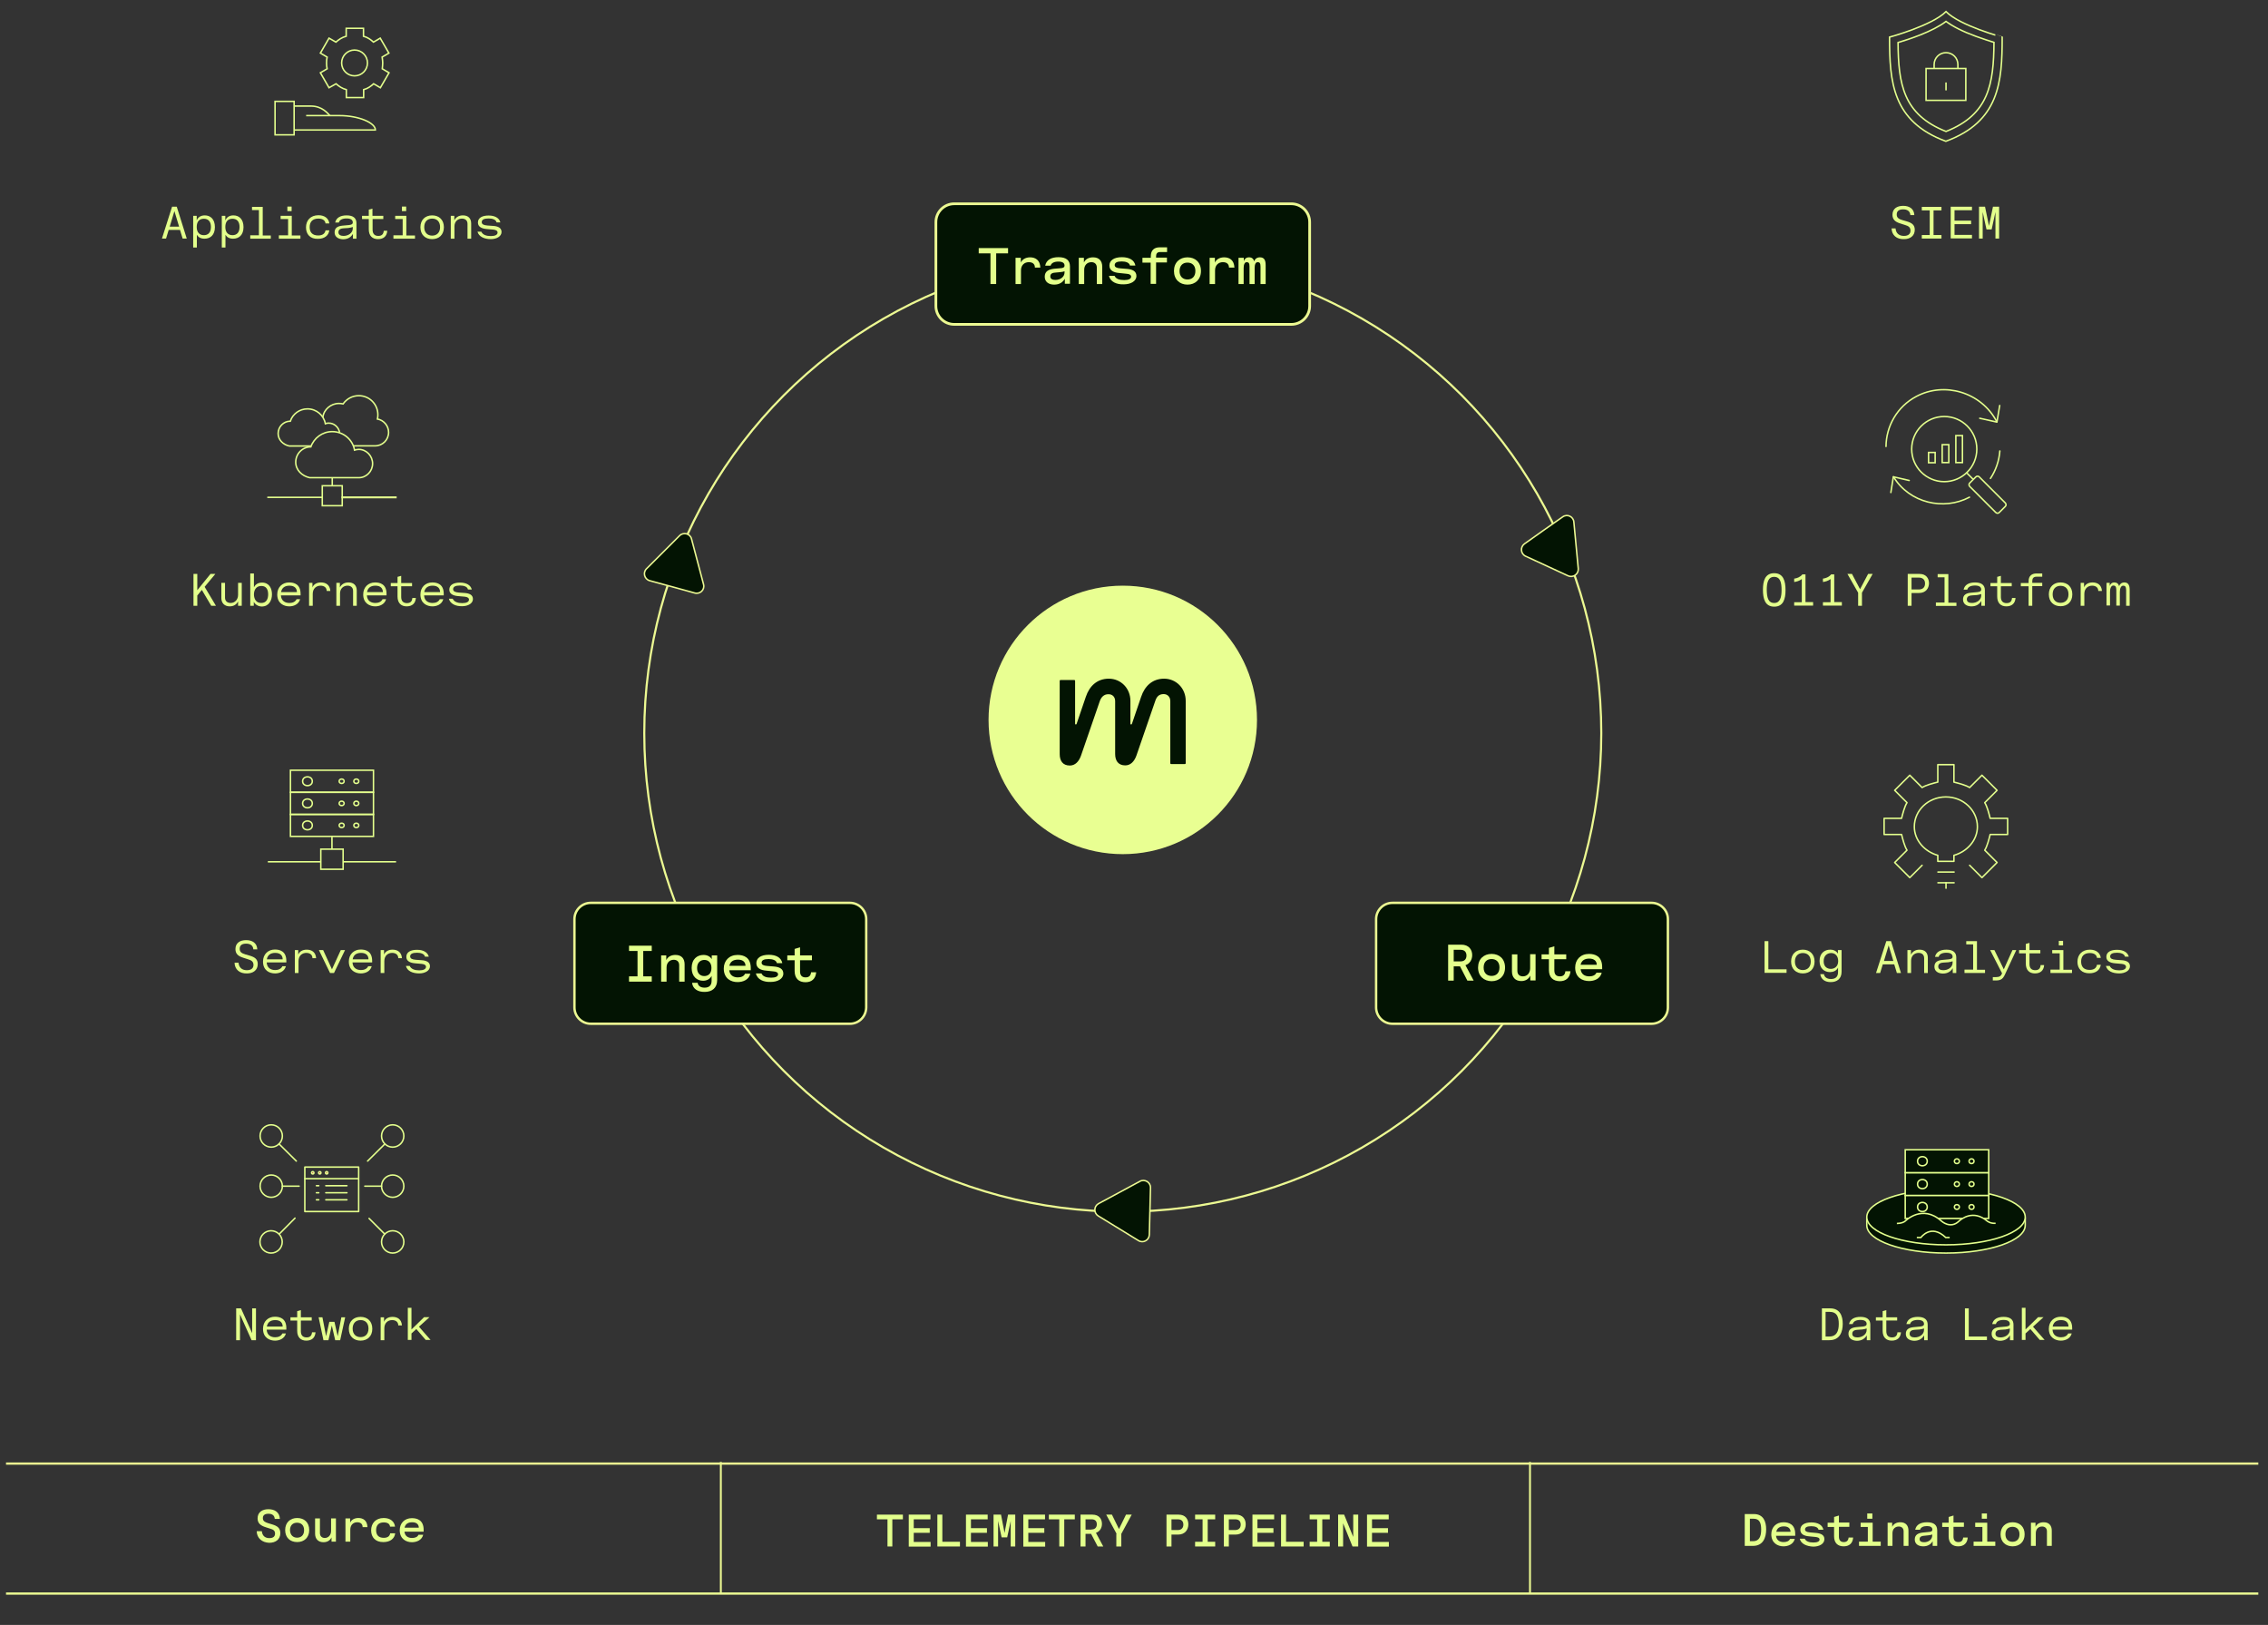 <?xml version="1.0" encoding="utf-8"?>
<!-- Generator: Adobe Illustrator 27.7.0, SVG Export Plug-In . SVG Version: 6.00 Build 0)  -->
<svg version="1.1" id="Layer_1" xmlns="http://www.w3.org/2000/svg" xmlns:xlink="http://www.w3.org/1999/xlink" x="0px" y="0px"
	 viewBox="0 0 1546.1 1107.6" style="enable-background:new 0 0 1546.1 1107.6;" xml:space="preserve">
<rect x="0" y="0" width="1546.1" height="1107.6" fill="#333333" stroke="none"/>
<style type="text/css">
	.st0{fill:none;stroke:#ECF992;stroke-width:1.432;stroke-miterlimit:10;}
	.st1{fill:#031403;stroke:#ECF992;stroke-width:1.633;stroke-miterlimit:10;}
	.st2{fill:#031403;stroke:#ECF992;stroke-width:1.849;stroke-miterlimit:10;}
	.st3{enable-background:new    ;}
	.st4{fill:#E3FF8C;}
	.st5{fill:#E9FF92;}
	.st6{fill:#031403;}
	.st7{fill:none;stroke:#E4FF8D;stroke-miterlimit:10;}
	.st8{fill:#031403;stroke:#E4FF8D;stroke-miterlimit:10;}
	.st9{fill:none;stroke:#E4FF8D;stroke-linecap:round;stroke-linejoin:round;stroke-miterlimit:10;}
	.st10{fill:#031403;stroke:#ECF992;stroke-miterlimit:10;}
	.st11{fill:none;stroke:#ECF992;stroke-width:1.532;stroke-miterlimit:10;}
	.st12{fill:none;stroke:#ECF992;stroke-width:1.299;stroke-miterlimit:10;}
	.st13{fill:#D40059;stroke:#E4FF8D;stroke-miterlimit:10;}
	.st14{fill:none;stroke:#E4FF8D;stroke-width:1.322;stroke-miterlimit:10;}
</style>
<circle class="st0" cx="765.4" cy="499.7" r="326.2"/>
<path class="st1" d="M579.4,697.8H402.7c-6.1,0-11.1-5-11.1-11.1v-60.2c0-6.1,5-11.1,11.1-11.1h176.7c6.1,0,11.1,5,11.1,11.1v60.2
	C590.4,692.9,585.5,697.8,579.4,697.8z"/>
<path class="st1" d="M1125.9,697.8H949.2c-6.1,0-11.1-5-11.1-11.1v-60.2c0-6.1,5-11.1,11.1-11.1h176.7c6.1,0,11.1,5,11.1,11.1v60.2
	C1137,692.9,1132,697.8,1125.9,697.8z"/>
<path class="st2" d="M880.3,221.1H650.5c-6.9,0-12.5-5.6-12.5-12.5v-57.2c0-6.9,5.6-12.5,12.5-12.5h229.8c6.9,0,12.5,5.6,12.5,12.5
	v57.2C892.8,215.5,887.2,221.1,880.3,221.1z"/>
<g>
	<g class="st3">
		<path class="st4" d="M675.3,172.7h-8.1v-3.6h20v3.6h-8.1v20.9h-3.9V172.7z"/>
		<path class="st4" d="M692.3,175.7h3.6v3.3c0.8-2,3.1-3.6,6.3-3.6c3.7,0,6.8,1.9,7,7h-3.7c0-2.5-1.6-3.7-4.2-3.7
			c-2.7,0-5.3,1.8-5.3,5.6v9.3h-3.7V175.7z"/>
		<path class="st4" d="M712.2,188.6c0-3.9,3-5,6.3-5.4l4.6-0.4c1.5-0.1,2.6-0.5,2.6-1.8c0-1.8-1.5-2.7-4.2-2.7c-2.9,0-4.8,1-5.3,2.8
			h-3.7c0.8-4,4.2-5.8,9.1-5.8c5.3,0,7.8,2.2,7.8,6.3v11.8h-3.5V190c-1.3,2.3-3.6,4-7.3,4C715,194,712.2,192.2,712.2,188.6z
			 M719.5,190.8c3.4,0,6.2-2.1,6.2-5.1v-0.8c-0.8,0.3-1.7,0.5-3,0.6l-3.2,0.3c-1.5,0.1-3.5,0.4-3.5,2.6
			C716,190.2,717.5,190.8,719.5,190.8z"/>
		<path class="st4" d="M735.3,175.7h3.6v3.2c1.1-2.3,3.3-3.5,6.3-3.5c4.1,0,6.2,2.5,6.2,6.4v11.8h-3.7v-11.2c0-2.5-1.6-3.7-3.7-3.7
			c-2.7,0-4.9,1.9-4.9,5.2v9.7h-3.7V175.7z"/>
		<path class="st4" d="M756,188h3.8c0.9,2.1,3.3,2.9,6.6,2.9c2.9,0,4.7-0.8,4.7-2.3c0-1.2-1.2-1.9-3.2-2l-4.8-0.5
			c-3.9-0.3-6.8-1.7-6.8-5.1c0-3.6,3.2-5.7,8.5-5.7c5.1,0,8.5,2,9.2,5.7h-3.7c-0.4-2-2.9-2.8-5.6-2.8c-3.2,0-4.8,0.8-4.8,2.5
			c0,1.4,1.3,2,3.7,2.2l4.9,0.4c3.4,0.3,6.2,1.5,6.2,4.8c0,3.6-3.9,5.7-8.6,5.7C761.4,194,756.9,192.2,756,188z"/>
		<path class="st4" d="M784.5,179h-5.7v-3.3h5.7v-1.1c0-4.3,2.7-6,5.8-6h5.3v3.2h-4.8c-2,0-2.7,1.2-2.7,2.9v0.9h7.4v3.3h-7.4v14.6
			h-3.7V179z"/>
		<path class="st4" d="M800.3,184.7c0-5.8,3.9-9.3,9.2-9.3s9.2,3.4,9.2,9.3c0,5.8-3.9,9.3-9.2,9.3S800.3,190.5,800.3,184.7z
			 M809.5,190.5c3.1,0,5.4-1.9,5.4-5.8c0-3.8-2.3-5.7-5.4-5.7s-5.4,1.9-5.4,5.8C804.1,188.5,806.4,190.5,809.5,190.5z"/>
		<path class="st4" d="M824.6,175.7h3.6v3.3c0.8-2,3.1-3.6,6.3-3.6c3.7,0,6.8,1.9,7,7h-3.7c0-2.5-1.6-3.7-4.2-3.7
			c-2.7,0-5.3,1.8-5.3,5.6v9.3h-3.7V175.7z"/>
		<path class="st4" d="M844.5,175.7h3.4v2.3c0.5-1.4,1.5-2.6,3.6-2.6c1.9,0,3,1,3.5,2.7c0.5-1.5,1.7-2.7,3.9-2.7
			c2.5,0,3.9,1.4,3.9,5.2v13h-3.5v-11.9c0-2.3-0.6-3-1.9-3c-1.5,0-2.1,1.6-2.1,4v10.9h-3.5v-11.9c0-2.3-0.6-3-1.9-3
			c-1.4,0-2.1,1.6-2.1,4v10.9h-3.5V175.7z"/>
	</g>
</g>
<g>
	<g class="st3">
		<path class="st4" d="M428.8,665.5h5.8v-17.3h-5.8v-3.6h15.5v3.6h-5.8v17.3h5.8v3.6h-15.5V665.5z"/>
		<path class="st4" d="M450.6,651.2h3.6v3.2c1.1-2.3,3.3-3.5,6.3-3.5c4.1,0,6.2,2.5,6.2,6.4v11.8H463v-11.2c0-2.5-1.6-3.7-3.7-3.7
			c-2.7,0-4.9,1.9-4.9,5.2v9.7h-3.7V651.2z"/>
		<path class="st4" d="M471.8,669.9h3.8c0.2,1.9,1.8,3.3,4.7,3.3c3.1,0,4.8-1.5,4.8-4.7v-3.3c-1.1,2.2-3.4,3.3-5.8,3.3
			c-4.2,0-7.8-2.9-7.8-8.7c0-6.1,3.8-8.9,8.1-8.9c2.9,0,4.8,1.4,5.6,2.9v-2.6h3.7v16.8c0,5.5-3.6,8.1-8.5,8.1
			C475.6,676.2,472.2,673.9,471.8,669.9z M480.1,665.3c2.5,0,4.9-1.5,4.9-5.5c0-3.7-2.2-5.5-4.8-5.5c-2.6,0-5,1.7-5,5.5
			C475.2,663.5,477.4,665.3,480.1,665.3z"/>
		<path class="st4" d="M493.4,660.2c0-5.4,3.7-9.3,9.4-9.3c4.2,0,9,1.6,9,9v1.4h-14.7c0.4,3.5,2.9,4.9,5.9,4.9
			c2.2,0,4.1-0.7,4.9-2.5h3.6c-1,4.2-5.1,5.7-8.6,5.7C498.4,669.5,493.4,667,493.4,660.2z M508.2,658.3c0-2.4-1.6-4.2-5.1-4.2
			c-3.4,0-5.3,1.5-5.9,4.2H508.2z"/>
		<path class="st4" d="M515.3,663.5h3.8c0.9,2.1,3.3,2.9,6.6,2.9c2.9,0,4.7-0.8,4.7-2.3c0-1.2-1.2-1.9-3.2-2l-4.8-0.5
			c-3.9-0.3-6.8-1.7-6.8-5.1c0-3.6,3.2-5.7,8.5-5.7c5.1,0,8.5,2,9.2,5.7h-3.7c-0.4-2-2.9-2.8-5.6-2.8c-3.2,0-4.8,0.8-4.8,2.5
			c0,1.4,1.3,2,3.7,2.2l4.9,0.4c3.4,0.3,6.2,1.5,6.2,4.8c0,3.6-3.9,5.7-8.6,5.7C520.7,669.5,516.2,667.7,515.3,663.5z"/>
		<path class="st4" d="M541.7,661.8v-7.3h-5v-3.3h5v-4.4l3.7-1.1v5.5h8.1v3.3h-8.1v7.6c0,2.8,1.3,4.1,3.8,4.1c2.3,0,3.5-1.2,3.7-3.5
			h3.5c-0.4,4.6-3.2,6.8-7.3,6.8C544.6,669.5,541.7,667,541.7,661.8z"/>
	</g>
</g>
<g>
	<g class="st3">
		<path class="st4" d="M987.1,643.9h9.1c5.1,0,7.4,3.4,7.4,7.1c0,3-1.5,5.8-4.6,6.9l5.6,10.5h-4.3l-5-9.7H991v9.7h-3.8V643.9z
			 M995.6,655.3c2.7,0,4.1-1.5,4.1-4c0-2.3-1.3-3.9-4-3.9H991v7.9H995.6z"/>
		<path class="st4" d="M1007.6,659.5c0-5.8,3.9-9.3,9.2-9.3c5.3,0,9.2,3.4,9.2,9.3c0,5.8-3.9,9.3-9.2,9.3
			C1011.5,668.7,1007.6,665.3,1007.6,659.5z M1016.8,665.2c3.1,0,5.4-1.9,5.4-5.8c0-3.8-2.3-5.7-5.4-5.7c-3.1,0-5.4,1.9-5.4,5.8
			C1011.4,663.3,1013.7,665.2,1016.8,665.2z"/>
		<path class="st4" d="M1030.7,662.2v-11.7h3.7v11.3c0,2.5,1.6,3.7,3.8,3.7c2.9,0,4.9-2.3,4.9-5.5v-9.6h3.7v17.9h-3.6v-3.3
			c-1.2,2.5-3.4,3.7-6.2,3.7C1033.1,668.7,1030.7,666.2,1030.7,662.2z"/>
		<path class="st4" d="M1055.9,661.1v-7.3h-5v-3.3h5v-4.4l3.7-1.1v5.5h8.1v3.3h-8.1v7.6c0,2.8,1.3,4.1,3.8,4.1
			c2.3,0,3.5-1.2,3.7-3.5h3.5c-0.4,4.6-3.2,6.8-7.3,6.8C1058.8,668.7,1055.9,666.3,1055.9,661.1z"/>
		<path class="st4" d="M1073.8,659.5c0-5.4,3.7-9.3,9.4-9.3c4.2,0,9,1.6,9,9v1.4h-14.7c0.4,3.5,2.9,4.9,5.9,4.9
			c2.2,0,4.1-0.7,4.9-2.5h3.6c-1,4.2-5.1,5.7-8.6,5.7C1078.7,668.7,1073.8,666.3,1073.8,659.5z M1088.5,657.6c0-2.4-1.6-4.2-5.1-4.2
			c-3.4,0-5.3,1.5-5.9,4.2H1088.5z"/>
	</g>
</g>
<g>
	<circle class="st5" cx="765.4" cy="490.7" r="91.5"/>
	<path class="st6" d="M760.2,477.9v36c0,4.6,2.1,7.8,6.9,7.8c3.7,0,6.2-2.8,7.6-6.7l12.8-37.1c1-3.1,2.6-4.8,5.8-4.8
		c2.4,0,4.5,1.7,4.5,4.8v42.2c0,0.5,0.2,0.7,0.7,0.7h9.1c0.5,0,0.7-0.2,0.7-0.7v-42.4c0-8.5-6.5-15.1-14.7-15.1
		c-7.9,0-13.2,4.9-15.7,12.4l-6.1,17.9c-0.2,0.7-0.3,0.9-0.7,0.9s-0.5-0.2-0.5-0.5v-15.6c0-8.5-6.5-15.1-14.7-15.1
		c-7.9,0-13.2,4.9-15.7,12.4l-6.1,17.9c-0.2,0.7-0.3,0.9-0.7,0.9s-0.5-0.2-0.5-0.5v-29.1c0-0.5-0.2-0.7-0.7-0.7h-9.1
		c-0.5,0-0.7,0.2-0.7,0.7V514c0,4.6,2.1,7.8,6.9,7.8c3.7,0,6.2-2.8,7.6-6.7l12.8-37.1c1-2.9,2.9-4.8,5.8-4.8
		C758.1,473.1,760.2,474.8,760.2,477.9z"/>
</g>
<g class="st3">
	<path class="st4" d="M1289.5,155.7h2.7c0.3,3.6,2.7,5.1,5.7,5.1c2.9,0,4.5-1.3,4.5-3.6c0-2.3-1.5-3.2-3.6-3.8l-3.4-1.1
		c-3.6-1.1-5.3-2.8-5.3-5.9c0-4.1,3-6.1,7.3-6.1c4.1,0,7.4,1.9,7.6,6.3h-2.7c-0.2-2.9-2.4-3.9-4.9-3.9c-2.8,0-4.4,1.1-4.4,3.5
		c0,2.3,1.5,3.1,3.8,3.8l3.1,0.9c3.3,1,5.4,2.3,5.4,5.7c0,4.3-3.3,6.4-7.3,6.4C1293,163.2,1289.6,160.3,1289.5,155.7z"/>
	<path class="st4" d="M1310.1,160.2h5.4v-16.8h-5.4v-2.4h13.4v2.4h-5.4v16.8h5.4v2.4h-13.4V160.2z"/>
	<path class="st4" d="M1329.8,140.9h14.5v2.4h-11.9v7.1h11.3v2.4h-11.3v7.3h11.9v2.4h-14.5V140.9z"/>
	<path class="st4" d="M1349,140.9h4.2l2.7,13.1l2.7-13.1h4.2v21.7h-2.5v-18.1l-2.6,11.9h-3.5l-2.6-11.9v18.1h-2.5V140.9z"/>
</g>
<g class="st3">
	<path class="st4" d="M1201.8,402c0-6,1.4-11.3,7.7-11.3c6.2,0,7.7,5.3,7.7,11.5c0,6-1.4,11.3-7.7,11.3
		C1203.2,413.5,1201.8,408.1,1201.8,402z M1209.5,411c4.1,0,5-4.1,5-8.8c0-5.2-0.9-9-5.1-9c-4.1,0-5,4.1-5,8.8
		C1204.5,407.2,1205.3,411,1209.5,411z"/>
	<path class="st4" d="M1223.1,410.5h5.2v-15.8c-1.5,1.2-3.6,1.8-5.2,2v-2.3c1.9-0.2,4.2-1.1,5.6-2.9h2.1v18.9h5.2v2.4h-12.9V410.5z"
		/>
	<path class="st4" d="M1242.7,410.5h5.2v-15.8c-1.5,1.2-3.6,1.8-5.2,2v-2.3c1.9-0.2,4.2-1.1,5.6-2.9h2.1v18.9h5.2v2.4h-12.9V410.5z"
		/>
	<path class="st4" d="M1266.7,404l-7.3-12.8h3.1l5.5,10.4l5.5-10.4h3.1l-7.3,12.8v8.9h-2.6V404z"/>
	<path class="st4" d="M1300.5,391.2h8.1c4.4,0,6.4,3,6.4,6.3c0,3.5-2.2,6.7-6.8,6.7h-5.1v8.7h-2.6V391.2z M1308,401.8
		c2.8,0,4.3-1.5,4.3-4.1c0-2.4-1.4-4-4.2-4h-5v8.1H1308z"/>
	<path class="st4" d="M1319.6,410.7h6v-17.2h-4.7v-2.2h7.3v19.5h5.5v2.2h-14V410.7z"/>
	<path class="st4" d="M1338.2,408.6c0-3.1,2.1-4.3,5.4-4.6l4.4-0.4c1.5-0.2,2.6-0.5,2.6-1.8c0-1.7-1.4-2.7-4.2-2.7
		c-2.9,0-4.8,0.9-5.3,2.8h-2.5c0.7-3.3,3.6-4.9,7.8-4.9c4.5,0,6.7,1.9,6.7,5.3v10.6h-2.4v-3.3c-1.3,2.2-3.4,3.7-6.8,3.7
		C1340.8,413.3,1338.2,411.8,1338.2,408.6z M1344.3,411c3.2,0,6.3-2,6.3-5.1v-1c-0.7,0.3-1.7,0.5-3,0.7l-3.1,0.2
		c-1.5,0.1-3.7,0.4-3.7,2.7C1340.8,410.4,1342.4,411,1344.3,411z"/>
	<path class="st4" d="M1361.5,406.6v-7h-4.6v-2.2h4.6v-4.2l2.5-0.7v4.9h7.4v2.2h-7.4v7.3c0,2.8,1.4,4.2,3.9,4.2
		c2.3,0,3.5-1.1,3.7-3.5h2.4c-0.3,3.8-2.6,5.7-6.3,5.7C1363.9,413.3,1361.5,411,1361.5,406.6z"/>
	<path class="st4" d="M1382.9,399.6h-5.3v-2.2h5.3v-1.3c0-3.9,2.6-5.2,5.2-5.2h4.1v2.2h-4c-2.1,0-2.8,1.3-2.8,3.1v1.1h6.8v2.2h-6.8
		v13.4h-2.5V399.6z"/>
	<path class="st4" d="M1396.7,405.1c0-5.1,3.3-8.1,8-8.1s8,3,8,8.1c0,5.1-3.3,8.1-8,8.1S1396.7,410.2,1396.7,405.1z M1404.7,410.9
		c3.1,0,5.4-2,5.4-5.8s-2.2-5.8-5.4-5.8s-5.4,2-5.4,5.8S1401.5,410.9,1404.7,410.9z"/>
	<path class="st4" d="M1418.2,397.3h2.5v3.1c0.7-1.9,2.7-3.4,5.8-3.4c3.3,0,6.1,1.6,6.4,5.8h-2.5c0-2.3-1.7-3.6-4.2-3.6
		c-2.6,0-5.3,1.7-5.3,5.6v8.1h-2.5V397.3z"/>
	<path class="st4" d="M1435.8,397.3h2.4v2.1c0.5-1.3,1.3-2.4,3.2-2.4c1.6,0,2.8,0.9,3.2,2.5c0.5-1.4,1.7-2.5,3.6-2.5
		c2.2,0,3.6,1.4,3.6,4.8v11.1h-2.4v-10.6c0-2.4-0.7-3.1-2-3.1c-1.5,0-2.3,1.8-2.3,4.4v9.2h-2.4v-10.6c0-2.4-0.7-3.1-2-3.1
		c-1.5,0-2.3,1.8-2.3,4.4v9.2h-2.4V397.3z"/>
</g>
<g class="st3">
	<path class="st4" d="M1241.9,891.8h5.7c6.6,0,8.6,5,8.6,10.5c0,5.6-2,11.2-9.1,11.2h-5.1V891.8z M1247.1,911c4.7,0,6.4-3.4,6.4-8.6
		c0-5.1-1.5-8.2-6.1-8.2h-2.9V911H1247.1z"/>
	<path class="st4" d="M1260.1,909.2c0-3.1,2.1-4.3,5.4-4.6l4.4-0.4c1.5-0.2,2.6-0.5,2.6-1.8c0-1.7-1.4-2.7-4.2-2.7
		c-2.9,0-4.8,0.9-5.3,2.8h-2.5c0.7-3.3,3.6-4.9,7.8-4.9c4.5,0,6.7,1.9,6.7,5.3v10.6h-2.4v-3.3c-1.3,2.2-3.4,3.7-6.8,3.7
		C1262.7,913.8,1260.1,912.3,1260.1,909.2z M1266.2,911.6c3.2,0,6.3-2,6.3-5.1v-1c-0.7,0.3-1.7,0.5-3,0.7l-3.1,0.2
		c-1.5,0.1-3.7,0.4-3.7,2.7C1262.7,911,1264.3,911.6,1266.2,911.6z"/>
	<path class="st4" d="M1283.4,907.1v-7h-4.6v-2.2h4.6v-4.2l2.5-0.7v4.9h7.4v2.2h-7.4v7.3c0,2.8,1.4,4.2,3.9,4.2
		c2.3,0,3.5-1.1,3.7-3.5h2.4c-0.3,3.8-2.6,5.7-6.3,5.7C1285.8,913.8,1283.4,911.5,1283.4,907.1z"/>
	<path class="st4" d="M1299.2,909.2c0-3.1,2.1-4.3,5.4-4.6l4.4-0.4c1.5-0.2,2.6-0.5,2.6-1.8c0-1.7-1.4-2.7-4.2-2.7
		c-2.9,0-4.8,0.9-5.3,2.8h-2.5c0.7-3.3,3.6-4.9,7.8-4.9c4.5,0,6.7,1.9,6.7,5.3v10.6h-2.4v-3.3c-1.3,2.2-3.4,3.7-6.8,3.7
		C1301.7,913.8,1299.2,912.3,1299.2,909.2z M1305.3,911.6c3.2,0,6.3-2,6.3-5.1v-1c-0.7,0.3-1.7,0.5-3,0.7l-3.1,0.2
		c-1.5,0.1-3.7,0.4-3.7,2.7C1301.8,911,1303.4,911.6,1305.3,911.6z"/>
	<path class="st4" d="M1339.5,891.8h2.6V911h12.4v2.4h-15V891.8z"/>
	<path class="st4" d="M1357.7,909.2c0-3.1,2.1-4.3,5.4-4.6l4.4-0.4c1.5-0.2,2.6-0.5,2.6-1.8c0-1.7-1.4-2.7-4.2-2.7
		c-2.9,0-4.8,0.9-5.3,2.8h-2.5c0.7-3.3,3.6-4.9,7.8-4.9c4.5,0,6.7,1.9,6.7,5.3v10.6h-2.4v-3.3c-1.3,2.2-3.4,3.7-6.8,3.7
		C1360.3,913.8,1357.7,912.3,1357.7,909.2z M1363.8,911.6c3.2,0,6.3-2,6.3-5.1v-1c-0.7,0.3-1.7,0.5-3,0.7l-3.1,0.2
		c-1.5,0.1-3.7,0.4-3.7,2.7C1360.3,911,1361.9,911.6,1363.8,911.6z"/>
	<path class="st4" d="M1378.3,891.4h2.5v14.8l8.6-8.4h3.7l-7.2,6.5l7.9,9h-3.3l-6.4-7.4l-3.3,3v4.4h-2.5V891.4z"/>
	<path class="st4" d="M1396.7,905.7c0-5,3.5-8.2,8.1-8.2c3.3,0,7.8,1.1,7.8,7.8v1h-13.4c0.2,3.8,2.9,5.2,5.8,5.2c2,0,4-0.7,4.9-2.6
		h2.4c-1,3.7-4.6,4.9-7.4,4.9C1401.2,913.8,1396.7,911.8,1396.7,905.7z M1410.1,904.2c0-2.4-1.4-4.4-5.1-4.4c-3.3,0-5.2,1.6-5.7,4.4
		H1410.1z"/>
</g>
<g class="st3">
	<path class="st4" d="M1202.9,641.5h2.6v19.2h12.4v2.4h-15V641.5z"/>
	<path class="st4" d="M1221,655.4c0-5.1,3.3-8.1,8-8.1c4.6,0,8,3,8,8.1c0,5.1-3.3,8.1-8,8.1C1224.4,663.5,1221,660.5,1221,655.4z
		 M1229,661.2c3.1,0,5.4-2,5.4-5.8s-2.2-5.8-5.4-5.8c-3.1,0-5.4,2-5.4,5.8S1225.9,661.2,1229,661.2z"/>
	<path class="st4" d="M1240.9,664h2.5c0.3,1.9,1.8,3.3,4.8,3.3c3,0,4.8-1.4,4.8-4.7v-3.1c-1,2.2-3.3,3.1-5.5,3.1
		c-3.8,0-7.1-2.5-7.1-7.6c0-5.4,3.5-7.7,7.3-7.7c2.8,0,4.5,1.4,5.2,2.7v-2.4h2.5v14.8c0,4.7-3.1,7-7.3,7
		C1244.2,669.5,1241.3,667.5,1240.9,664z M1248.1,660.4c2.4,0,5-1.5,5-5.3c0-3.8-2.3-5.5-4.8-5.5c-2.6,0-5.1,1.7-5.1,5.5
		C1243.1,658.7,1245.4,660.4,1248.1,660.4z"/>
	<path class="st4" d="M1285.9,641.5h3.2l6.8,21.7h-2.8l-1.8-5.9h-7.8l-1.8,5.9h-2.8L1285.9,641.5z M1290.7,655l-3.2-10.6l-3.2,10.6
		H1290.7z"/>
	<path class="st4" d="M1300.2,647.6h2.5v3.1c1.1-2.1,3-3.4,5.9-3.4c3.6,0,5.6,2.1,5.6,5.5v10.4h-2.5v-10.1c0-2.4-1.6-3.6-3.8-3.6
		c-2.7,0-5.1,1.9-5.1,5.3v8.4h-2.5V647.6z"/>
	<path class="st4" d="M1318.7,658.9c0-3.1,2.1-4.3,5.4-4.6l4.4-0.4c1.5-0.2,2.6-0.5,2.6-1.8c0-1.7-1.4-2.7-4.2-2.7
		c-2.9,0-4.8,0.9-5.3,2.8h-2.5c0.7-3.3,3.6-4.9,7.8-4.9c4.5,0,6.7,1.9,6.7,5.3v10.6h-2.4v-3.3c-1.3,2.2-3.4,3.7-6.8,3.7
		C1321.3,663.5,1318.7,662.1,1318.7,658.9z M1324.8,661.3c3.2,0,6.3-2,6.3-5.1v-1c-0.7,0.3-1.7,0.5-3,0.7l-3.1,0.2
		c-1.5,0.1-3.7,0.4-3.7,2.7C1321.3,660.7,1322.9,661.3,1324.8,661.3z"/>
	<path class="st4" d="M1339.1,660.9h6v-17.2h-4.7v-2.2h7.3v19.5h5.5v2.2h-14V660.9z"/>
	<path class="st4" d="M1358.6,666h2.2c2.2,0,3.3-0.8,3.8-2.1l0.2-0.5l-8.1-15.8h2.9l6.4,13.1l5.9-13.1h2.6l-7.7,16.6
		c-1.3,2.8-2.6,4.1-6.2,4.1h-2.1V666z"/>
	<path class="st4" d="M1381,656.8v-7h-4.6v-2.2h4.6v-4.2l2.5-0.7v4.9h7.4v2.2h-7.4v7.3c0,2.8,1.4,4.2,3.9,4.2c2.3,0,3.5-1.1,3.7-3.5
		h2.4c-0.3,3.8-2.6,5.7-6.3,5.7C1383.4,663.5,1381,661.2,1381,656.8z"/>
	<path class="st4" d="M1397.8,660.9h6.3v-11.1h-5.1v-2.2h7.6v13.4h5.9v2.2h-14.7V660.9z M1403.5,641.3h2.9v3.1h-2.9V641.3z"/>
	<path class="st4" d="M1416.2,655.6c0-4.8,3.1-8.3,8.5-8.3c4.2,0,7,2.2,7.4,5.6h-2.6c-0.2-2.1-2-3.3-4.9-3.3c-4,0-5.9,2.3-5.9,5.8
		s1.8,5.7,5.8,5.7c2.9,0,4.6-1.2,5-3.5h2.6c-0.5,3.7-3.5,5.8-7.7,5.8C1419.1,663.5,1416.2,660.2,1416.2,655.6z"/>
	<path class="st4" d="M1435.6,658.4h2.6c1,2.2,3.5,3,6.5,3c2.8,0,4.6-0.8,4.6-2.4c0-1.1-1-1.8-2.9-2l-4.6-0.4
		c-3.5-0.3-5.9-1.6-5.9-4.4c0-3.4,3.2-4.8,7.3-4.8c4.4,0,7.3,1.8,8,4.7h-2.6c-0.4-2-2.9-2.7-5.4-2.7c-3.1,0-4.7,0.8-4.7,2.5
		c0,1.5,1.4,2.1,3.8,2.3l4.2,0.3c2.7,0.2,5.5,1.1,5.5,4.1c0,3.1-3.5,4.9-7.3,4.9C1440.1,663.5,1436.5,661.9,1435.6,658.4z"/>
</g>
<g class="st3">
	<path class="st4" d="M131.9,391.2h2.6v11.1l9-11.1h3.3l-7.3,8.8l7.7,12.9H144l-6.4-10.8l-3.1,3.8v7h-2.6V391.2z"/>
	<path class="st4" d="M150.9,407.7v-10.4h2.5v10.1c0,2.4,1.7,3.6,3.8,3.6c3,0,5.1-2.4,5.1-5.5v-8.2h2.5v15.6h-2.5v-3
		c-1.1,2.3-3.2,3.4-5.7,3.4C153.1,413.3,150.9,411.1,150.9,407.7z"/>
	<path class="st4" d="M173,410.2v2.7h-2.4v-22h2.5v9.4c0.8-1.6,2.5-3.2,5.5-3.2c4.9,0,6.8,3.9,6.8,8s-2,8.3-7,8.3
		C175.7,413.3,173.9,411.9,173,410.2z M178.1,411c3.6,0,4.7-2.9,4.7-5.9c0-3-1.1-5.7-4.6-5.7c-3.6,0-5.1,2.7-5.1,5.9
		C173.2,408.2,174.5,411,178.1,411z"/>
	<path class="st4" d="M189,405.2c0-5,3.5-8.2,8.1-8.2c3.3,0,7.8,1.1,7.8,7.8v1h-13.4c0.2,3.8,2.9,5.2,5.8,5.2c2,0,4-0.7,4.9-2.6h2.4
		c-1,3.7-4.6,4.9-7.4,4.9C193.5,413.3,189,411.3,189,405.2z M202.4,403.6c0-2.4-1.4-4.4-5.1-4.4c-3.3,0-5.2,1.6-5.7,4.4H202.4z"/>
	<path class="st4" d="M210.5,397.3h2.5v3.1c0.7-1.9,2.7-3.4,5.8-3.4c3.3,0,6.1,1.6,6.4,5.8h-2.5c0-2.3-1.7-3.6-4.2-3.6
		c-2.6,0-5.3,1.7-5.3,5.6v8.1h-2.5V397.3z"/>
	<path class="st4" d="M229.2,397.3h2.5v3.1c1.1-2.1,3-3.4,5.9-3.4c3.6,0,5.6,2.1,5.6,5.5v10.4h-2.5v-10.1c0-2.4-1.6-3.6-3.8-3.6
		c-2.7,0-5.1,1.9-5.1,5.3v8.4h-2.5V397.3z"/>
	<path class="st4" d="M247.6,405.2c0-5,3.5-8.2,8.1-8.2c3.3,0,7.8,1.1,7.8,7.8v1h-13.4c0.2,3.8,2.9,5.2,5.8,5.2c2,0,4-0.7,4.9-2.6
		h2.4c-1,3.7-4.6,4.9-7.4,4.9C252.1,413.3,247.6,411.3,247.6,405.2z M261,403.6c0-2.4-1.4-4.4-5.1-4.4c-3.3,0-5.2,1.6-5.7,4.4H261z"
		/>
	<path class="st4" d="M271,406.6v-7h-4.6v-2.2h4.6v-4.2l2.5-0.7v4.9h7.4v2.2h-7.4v7.3c0,2.8,1.4,4.2,3.9,4.2c2.3,0,3.5-1.1,3.7-3.5
		h2.4c-0.3,3.8-2.6,5.7-6.3,5.7C273.4,413.3,271,411,271,406.6z"/>
	<path class="st4" d="M286.6,405.2c0-5,3.5-8.2,8.1-8.2c3.3,0,7.8,1.1,7.8,7.8v1h-13.4c0.2,3.8,2.9,5.2,5.8,5.2c2,0,4-0.7,4.9-2.6
		h2.4c-1,3.7-4.6,4.9-7.4,4.9C291.1,413.3,286.6,411.3,286.6,405.2z M300,403.6c0-2.4-1.4-4.4-5.1-4.4c-3.3,0-5.2,1.6-5.7,4.4H300z"
		/>
	<path class="st4" d="M306,408.1h2.6c1,2.2,3.5,3,6.5,3c2.8,0,4.6-0.8,4.6-2.4c0-1.1-1-1.8-2.9-2l-4.6-0.4c-3.5-0.3-5.9-1.6-5.9-4.4
		c0-3.4,3.2-4.8,7.3-4.8c4.4,0,7.3,1.8,8,4.7H319c-0.4-2-2.9-2.7-5.4-2.7c-3.1,0-4.7,0.8-4.7,2.5c0,1.5,1.4,2.1,3.8,2.3l4.2,0.3
		c2.7,0.2,5.5,1.1,5.5,4.1c0,3.1-3.5,4.9-7.3,4.9C310.6,413.3,306.9,411.6,306,408.1z"/>
</g>
<g class="st3">
	<path class="st4" d="M159.9,656.2h2.7c0.3,3.6,2.7,5.1,5.7,5.1c2.9,0,4.5-1.3,4.5-3.6c0-2.3-1.5-3.2-3.6-3.8l-3.4-1.1
		c-3.6-1.1-5.3-2.8-5.3-5.9c0-4.1,3-6.1,7.3-6.1c4.1,0,7.4,1.9,7.6,6.3h-2.7c-0.2-2.9-2.4-3.9-4.9-3.9c-2.8,0-4.4,1.1-4.4,3.5
		c0,2.3,1.5,3.1,3.8,3.8l3.1,0.9c3.3,1,5.4,2.3,5.4,5.7c0,4.3-3.3,6.4-7.3,6.4C163.4,663.7,160,660.8,159.9,656.2z"/>
	<path class="st4" d="M179.3,655.4c0-5,3.5-8.2,8.1-8.2c3.3,0,7.8,1.1,7.8,7.8v1h-13.4c0.2,3.8,2.9,5.2,5.8,5.2c2,0,4-0.7,4.9-2.6
		h2.4c-1,3.7-4.6,4.9-7.4,4.9C183.7,663.5,179.3,661.5,179.3,655.4z M192.7,653.9c0-2.4-1.4-4.4-5.1-4.4c-3.3,0-5.2,1.6-5.7,4.4
		H192.7z"/>
	<path class="st4" d="M200.8,647.6h2.5v3.1c0.7-1.9,2.7-3.4,5.8-3.4c3.3,0,6.1,1.6,6.4,5.8h-2.5c0-2.3-1.7-3.6-4.2-3.6
		c-2.6,0-5.3,1.7-5.3,5.6v8.1h-2.5V647.6z"/>
	<path class="st4" d="M217.4,647.6h2.9l6,13.1l6-13.1h2.9l-7.5,15.6h-2.7L217.4,647.6z"/>
	<path class="st4" d="M237.8,655.4c0-5,3.5-8.2,8.1-8.2c3.3,0,7.8,1.1,7.8,7.8v1h-13.4c0.2,3.8,2.9,5.2,5.8,5.2c2,0,4-0.7,4.9-2.6
		h2.4c-1,3.7-4.6,4.9-7.4,4.9C242.3,663.5,237.8,661.5,237.8,655.4z M251.2,653.9c0-2.4-1.4-4.4-5.1-4.4c-3.3,0-5.2,1.6-5.7,4.4
		H251.2z"/>
	<path class="st4" d="M259.3,647.6h2.5v3.1c0.7-1.9,2.7-3.4,5.8-3.4c3.3,0,6.1,1.6,6.4,5.8h-2.5c0-2.3-1.7-3.6-4.2-3.6
		c-2.6,0-5.3,1.7-5.3,5.6v8.1h-2.5V647.6z"/>
	<path class="st4" d="M276.7,658.4h2.6c1,2.2,3.5,3,6.5,3c2.8,0,4.6-0.8,4.6-2.4c0-1.1-1-1.8-2.9-2l-4.6-0.4
		c-3.5-0.3-5.9-1.6-5.9-4.4c0-3.4,3.2-4.8,7.3-4.8c4.4,0,7.3,1.8,8,4.7h-2.6c-0.4-2-2.9-2.7-5.4-2.7c-3.1,0-4.7,0.8-4.7,2.5
		c0,1.5,1.4,2.1,3.8,2.3l4.2,0.3c2.7,0.2,5.5,1.1,5.5,4.1c0,3.1-3.5,4.9-7.3,4.9C281.3,663.5,277.6,661.9,276.7,658.4z"/>
</g>
<g>
	<g>
		<line class="st7" x1="226.3" y1="570.3" x2="226.3" y2="578.8"/>
		<rect x="218.7" y="578.8" class="st7" width="15.2" height="13.7"/>
		<line class="st7" x1="182.6" y1="587.4" x2="218.7" y2="587.4"/>
		<line class="st7" x1="233.9" y1="587.4" x2="270" y2="587.4"/>
	</g>
	<rect x="198" y="540.1" class="st7" width="56.6" height="15"/>
	<rect x="198" y="555.1" class="st7" width="56.6" height="15"/>
	<ellipse class="st7" cx="209.6" cy="547.6" rx="3.3" ry="3"/>
	<ellipse class="st7" cx="242.9" cy="547.6" rx="1.7" ry="1.5"/>
	<ellipse class="st7" cx="232.9" cy="547.6" rx="1.7" ry="1.5"/>
	<rect x="198" y="525" class="st7" width="56.6" height="15"/>
	<ellipse class="st7" cx="209.6" cy="532.5" rx="3.3" ry="3"/>
	<ellipse class="st7" cx="242.9" cy="532.5" rx="1.7" ry="1.5"/>
	<ellipse class="st7" cx="232.9" cy="532.5" rx="1.7" ry="1.5"/>
	<ellipse class="st7" cx="209.6" cy="562.6" rx="3.3" ry="3"/>
	<ellipse class="st7" cx="242.9" cy="562.6" rx="1.7" ry="1.5"/>
	<ellipse class="st7" cx="232.9" cy="562.6" rx="1.7" ry="1.5"/>
	<path class="st7" d="M252.4,554.2"/>
</g>
<g class="st3">
	<path class="st4" d="M117.3,140.9h3.2l6.8,21.7h-2.8l-1.8-5.9H115l-1.8,5.9h-2.8L117.3,140.9z M122.1,154.5l-3.2-10.6l-3.2,10.6
		H122.1z"/>
	<path class="st4" d="M131.6,147.1h2.5v3.2c0.7-2,2.6-3.5,5.5-3.5c3.8,0,6.9,2.5,6.9,8c0,5.5-3.2,7.9-7.1,7.9
		c-2.9,0-4.4-1.3-5.2-2.7v8.7h-2.5V147.1z M139,160.3c2.8,0,4.8-1.7,4.8-5.6c0-3.9-2-5.6-4.8-5.6c-2.8,0-4.9,1.6-4.9,5.6
		S136.3,160.3,139,160.3z"/>
	<path class="st4" d="M151.1,147.1h2.5v3.2c0.7-2,2.6-3.5,5.5-3.5c3.8,0,6.9,2.5,6.9,8c0,5.5-3.2,7.9-7.1,7.9
		c-2.9,0-4.4-1.3-5.2-2.7v8.7h-2.5V147.1z M158.5,160.3c2.8,0,4.8-1.7,4.8-5.6c0-3.9-2-5.6-4.8-5.6c-2.8,0-4.9,1.6-4.9,5.6
		S155.8,160.3,158.5,160.3z"/>
	<path class="st4" d="M170.5,160.4h6v-17.2h-4.7v-2.2h7.3v19.5h5.5v2.2h-14V160.4z"/>
	<path class="st4" d="M190.1,160.4h6.3v-11.1h-5.1v-2.2h7.6v13.4h5.9v2.2h-14.7V160.4z M195.9,140.8h2.9v3.1h-2.9V140.8z"/>
	<path class="st4" d="M208.6,155c0-4.8,3.1-8.3,8.5-8.3c4.2,0,7,2.2,7.4,5.6h-2.6c-0.2-2.1-2-3.3-4.9-3.3c-4,0-5.9,2.3-5.9,5.8
		s1.8,5.7,5.8,5.7c2.9,0,4.6-1.2,5-3.5h2.6c-0.5,3.7-3.5,5.8-7.7,5.8C211.4,163,208.6,159.6,208.6,155z"/>
	<path class="st4" d="M228.1,158.4c0-3.1,2.1-4.3,5.4-4.6l4.4-0.4c1.5-0.2,2.6-0.5,2.6-1.8c0-1.7-1.4-2.7-4.2-2.7
		c-2.9,0-4.8,0.9-5.3,2.8h-2.5c0.7-3.3,3.6-4.9,7.8-4.9c4.5,0,6.7,1.9,6.7,5.3v10.6h-2.4v-3.3c-1.3,2.2-3.4,3.7-6.8,3.7
		C230.7,163,228.1,161.5,228.1,158.4z M234.2,160.8c3.2,0,6.3-2,6.3-5.1v-1c-0.7,0.3-1.7,0.5-3,0.7l-3.1,0.2
		c-1.5,0.1-3.7,0.4-3.7,2.7C230.7,160.2,232.4,160.8,234.2,160.8z"/>
	<path class="st4" d="M251.4,156.3v-7h-4.6v-2.2h4.6v-4.2l2.5-0.7v4.9h7.4v2.2H254v7.3c0,2.8,1.4,4.2,3.9,4.2c2.3,0,3.5-1.1,3.7-3.5
		h2.4c-0.3,3.8-2.6,5.7-6.3,5.7C253.8,163,251.4,160.7,251.4,156.3z"/>
	<path class="st4" d="M268.2,160.4h6.3v-11.1h-5.1v-2.2h7.6v13.4h5.9v2.2h-14.7V160.4z M274,140.8h2.9v3.1H274V140.8z"/>
	<path class="st4" d="M286.6,154.9c0-5.1,3.3-8.1,8-8.1s8,3,8,8.1c0,5.1-3.3,8.1-8,8.1S286.6,160,286.6,154.9z M294.6,160.6
		c3.1,0,5.4-2,5.4-5.8s-2.2-5.8-5.4-5.8c-3.1,0-5.4,2-5.4,5.8S291.5,160.6,294.6,160.6z"/>
	<path class="st4" d="M307.2,147.1h2.5v3.1c1.1-2.1,3-3.4,5.9-3.4c3.6,0,5.6,2.1,5.6,5.5v10.4h-2.5v-10.1c0-2.4-1.6-3.6-3.8-3.6
		c-2.7,0-5.1,1.9-5.1,5.3v8.4h-2.5V147.1z"/>
	<path class="st4" d="M325.5,157.9h2.6c1,2.2,3.5,3,6.5,3c2.8,0,4.6-0.8,4.6-2.4c0-1.1-1-1.8-2.9-2l-4.6-0.4
		c-3.5-0.3-5.9-1.6-5.9-4.4c0-3.4,3.2-4.8,7.3-4.8c4.4,0,7.3,1.8,8,4.7h-2.6c-0.4-2-2.9-2.7-5.4-2.7c-3.1,0-4.7,0.8-4.7,2.5
		c0,1.5,1.4,2.1,3.8,2.3l4.2,0.3c2.7,0.2,5.5,1.1,5.5,4.1c0,3.1-3.5,4.9-7.3,4.9C330.1,163,326.4,161.3,325.5,157.9z"/>
</g>
<g>
	<g>
		<rect x="187.5" y="69.1" class="st7" width="13" height="22.8"/>
		<path class="st7" d="M200.5,88.6h55.4c0-4.9-11.4-9.8-24.4-9.8h-22.8"/>
		<path class="st7" d="M200.5,72.3h11.4c7.7,0,11.4,4.9,13,6.5"/>
	</g>
	<g>
		<path class="st7" d="M260.9,42.9c0-1.4-0.2-2.7-0.4-4l4.6-2.7L259.2,26l-4.6,2.7c-2-1.8-3.9-3.2-6.8-4v-5.4H236v5.4
			c-2.9,0.8-5,2.2-7,4l-4.7-2.7l-5.9,10.2l4.6,2.7c-0.3,1.3-0.4,2.6-0.4,4s0.1,2.7,0.4,4l-4.6,2.7l5.9,10.2l4.8-2.7
			c2,1.8,4.1,3.2,7,4v5.4h11.8v-5.4c2.9-0.8,4.8-2.2,6.8-4l4.6,2.7l5.9-10.2l-4.6-2.7C260.7,45.7,260.9,44.3,260.9,42.9z"/>
		<circle class="st7" cx="241.7" cy="42.9" r="8.8"/>
	</g>
</g>
<g>
	<path class="st7" d="M1326.6,7.9L1326.6,7.9c-9.6,9.6-38.5,17.4-38.5,17.4c0,30.6,1.9,57.5,38.4,71c36.5-13.5,38.4-40.4,38.4-71
		C1365,25.3,1336.2,17.6,1326.6,7.9z"/>
	<path class="st7" d="M1326.6,89.6c-29.2-11.5-32.5-32.4-32.7-60.6c7.1-2.1,23.5-7.4,32.7-14.4c4.6,3.4,11.4,6.9,20.5,10.2
		c4.9,1.8,9.4,3.2,12.2,4.1C1359.1,57.2,1355.8,78.1,1326.6,89.6z"/>
	<g>
		<rect x="1313" y="46.7" class="st7" width="27.1" height="21.7"/>
		<line class="st7" x1="1326.6" y1="61.6" x2="1326.6" y2="56.2"/>
		<path class="st7" d="M1318.5,46.7V44c0-4.5,3.6-8.1,8.1-8.1s8.1,3.6,8.1,8.1v2.7"/>
	</g>
</g>
<g>
	<path class="st8" d="M1380.6,829.9v5.3c0,10.4-24.2,18.9-54,18.9s-54-8.5-54-18.9V830"/>
	<ellipse class="st8" cx="1326.6" cy="829.6" rx="54" ry="18.9"/>
	<path class="st8" d="M1306.7,843.5h2.8c0,0,6.8-9.6,16.9,0h2.7"/>
	<g>
		<rect x="1298.8" y="799.3" class="st8" width="56.9" height="15.6"/>
		<rect x="1298.8" y="814.9" class="st8" width="56.9" height="15.6"/>
		<ellipse class="st8" cx="1310.5" cy="807.1" rx="3.3" ry="3.1"/>
		<ellipse class="st8" cx="1344" cy="807.1" rx="1.7" ry="1.6"/>
		<ellipse class="st8" cx="1334" cy="807.1" rx="1.7" ry="1.6"/>
		<rect x="1298.8" y="783.7" class="st8" width="56.9" height="15.6"/>
		<ellipse class="st8" cx="1310.5" cy="791.5" rx="3.3" ry="3.1"/>
		<ellipse class="st8" cx="1344" cy="791.5" rx="1.7" ry="1.6"/>
		<ellipse class="st8" cx="1334" cy="791.5" rx="1.7" ry="1.6"/>
		<ellipse class="st8" cx="1310.5" cy="822.7" rx="3.3" ry="3.1"/>
		<ellipse class="st8" cx="1344" cy="822.7" rx="1.7" ry="1.6"/>
		<ellipse class="st8" cx="1334" cy="822.7" rx="1.7" ry="1.6"/>
		<path class="st8" d="M1353.5,813.9"/>
	</g>
	<path class="st8" d="M1293.1,833.9c0,0,3.7,0.1,5.7-1.6c0,0,11.6-11.8,24.7,0c0,0,6.1,5.7,12,0c1.6-1.5,9.7-8,19.2,0
		c0.1,0,2,1.8,5.7,1.5"/>
</g>
<g>
	<g>
		<circle class="st7" cx="1325.4" cy="306.1" r="22.2"/>
		<path class="st7" d="M1360.5,349.3l-17.7-17.7c-0.7-0.7-0.7-1.8,0-2.4l4.1-4.1c0.7-0.7,1.8-0.7,2.4,0l17.7,17.7
			c0.7,0.7,0.7,1.8,0,2.4l-4.1,4.1C1362.3,350,1361.2,350,1360.5,349.3z"/>
		<line class="st7" x1="1340.5" y1="322.1" x2="1345.2" y2="326.8"/>
		<g>
			<g>
				<polyline class="st9" points="1289,335.7 1290.7,325 1301.5,327.5 				"/>
				<path class="st9" d="M1356.9,326.1c3.7-5.6,5.9-12,6.4-18.7"/>
				<path class="st9" d="M1290.8,325c10.9,17.9,34.2,23.2,51.8,13.9"/>
			</g>
			<g>
				<polyline class="st9" points="1363.2,276.4 1361.3,287.7 1349.6,285.1 				"/>
				<path class="st9" d="M1361.2,287.4c-10.7-20.3-35.8-27.3-54.8-17.2c-13.1,6.9-20.6,20.3-20.7,34.1"/>
			</g>
		</g>
	</g>
	<rect x="1314.7" y="308.4" class="st7" width="4.5" height="7"/>
	<rect x="1324" y="303.1" class="st7" width="4.5" height="12.2"/>
	<rect x="1333.3" y="296.9" class="st7" width="4.5" height="18.4"/>
</g>
<g class="st3">
	<path class="st4" d="M175,1043.7h3.5c0.3,3.2,2.3,4.7,5.1,4.7c2.6,0,3.9-1.1,3.9-3.1c0-2-1.3-2.8-3.2-3.3l-3.1-1
		c-3.6-1.1-5.6-2.8-5.6-6c0-4.3,3.2-6.3,7.4-6.3c4.3,0,7.6,2.1,7.8,6.6h-3.5c-0.2-2.6-2-3.5-4.3-3.5c-2.5,0-3.8,1-3.8,3
		c0,2,1.4,2.7,3.5,3.4l3,0.9c3.3,1,5.4,2.4,5.4,5.9c0,4.4-3.3,6.6-7.6,6.6C178.7,1051.4,175.1,1048.5,175,1043.7z"/>
	<path class="st4" d="M194.4,1042.9c0-5.1,3.4-8.2,8.2-8.2s8.2,3,8.2,8.2c0,5.1-3.4,8.2-8.2,8.2S194.4,1048.1,194.4,1042.9z
		 M202.5,1048.1c2.8,0,4.8-1.7,4.8-5.1c0-3.4-2-5.1-4.8-5.1c-2.8,0-4.8,1.7-4.8,5.1C197.8,1046.3,199.8,1048.1,202.5,1048.1z"/>
	<path class="st4" d="M214.8,1045.4V1035h3.3v10c0,2.2,1.5,3.3,3.3,3.3c2.5,0,4.3-2,4.3-4.8v-8.5h3.3v15.8H226v-2.9
		c-1,2.2-3,3.3-5.5,3.3C216.9,1051.2,214.8,1048.9,214.8,1045.4z"/>
	<path class="st4" d="M235.5,1035h3.2v2.9c0.7-1.8,2.7-3.2,5.6-3.2c3.3,0,6,1.7,6.2,6.2h-3.3c0-2.2-1.5-3.3-3.7-3.3
		c-2.4,0-4.7,1.6-4.7,5v8.2h-3.3V1035z"/>
	<path class="st4" d="M253,1043.1c0-4.8,3.1-8.4,8.6-8.4c4.5,0,7.3,2.4,7.7,5.9h-3.4c-0.2-1.9-1.7-2.9-4.3-2.9
		c-3.7,0-5.2,2.2-5.2,5.3c0,3.2,1.6,5.2,5.2,5.2c2.6,0,4.1-1.1,4.4-3.1h3.4c-0.4,3.7-3.5,6-8,6C255.8,1051.2,253,1047.7,253,1043.1z
		"/>
	<path class="st4" d="M272.5,1043c0-4.8,3.3-8.2,8.3-8.2c3.7,0,8,1.4,8,8v1.2h-13.1c0.4,3.1,2.5,4.3,5.2,4.3c2,0,3.7-0.6,4.4-2.2
		h3.2c-0.9,3.7-4.5,5.1-7.7,5.1C276.9,1051.2,272.5,1049,272.5,1043z M285.5,1041.3c0-2.1-1.4-3.7-4.5-3.7c-3,0-4.7,1.3-5.2,3.7
		H285.5z"/>
</g>
<g class="st3">
	<path class="st4" d="M605,1035.6h-7.2v-3.2h17.7v3.2h-7.2v18.5H605V1035.6z"/>
	<path class="st4" d="M619.5,1032.4h14.8v3.2h-11.4v6h10.9v3.2h-10.9v6.2h11.5v3.2h-14.9V1032.4z"/>
	<path class="st4" d="M639,1032.4h3.4v18.5h12v3.2H639V1032.4z"/>
	<path class="st4" d="M658.5,1032.4h14.8v3.2h-11.4v6h10.9v3.2h-10.9v6.2h11.5v3.2h-14.9V1032.4z"/>
	<path class="st4" d="M677.5,1032.4h4.9l2.4,12.5l2.4-12.5h4.9v21.7h-3.1v-17.4l-2.4,11.2h-3.8l-2.4-11.2v17.4h-3.1V1032.4z"/>
	<path class="st4" d="M697.6,1032.4h14.8v3.2H701v6h10.9v3.2H701v6.2h11.5v3.2h-14.9V1032.4z"/>
	<path class="st4" d="M722.2,1035.6H715v-3.2h17.7v3.2h-7.2v18.5h-3.4V1035.6z"/>
	<path class="st4" d="M736.6,1032.4h8.1c4.6,0,6.5,3,6.5,6.3c0,2.7-1.3,5.1-4.1,6.1l5,9.3h-3.8l-4.5-8.6H740v8.6h-3.4V1032.4z
		 M744.1,1042.5c2.4,0,3.6-1.4,3.6-3.5c0-2.1-1.1-3.4-3.5-3.4H740v7H744.1z"/>
	<path class="st4" d="M761.2,1045.5l-7.1-13.1h3.9l4.8,9.8l4.8-9.8h3.9l-7.1,13.1v8.6h-3.4V1045.5z"/>
	<path class="st4" d="M795.2,1032.4h8.3c4.6,0,6.6,3.1,6.6,6.6c0,3.7-2.3,7-7,7h-4.5v8.1h-3.4V1032.4z M802.9,1042.9
		c2.4,0,3.8-1.4,3.8-3.7c0-2.2-1.2-3.6-3.7-3.6h-4.4v7.3H802.9z"/>
	<path class="st4" d="M814.7,1050.9h5.1v-15.3h-5.1v-3.2h13.7v3.2h-5.1v15.3h5.1v3.2h-13.7V1050.9z"/>
	<path class="st4" d="M834.3,1032.4h8.3c4.6,0,6.6,3.1,6.6,6.6c0,3.7-2.3,7-7,7h-4.5v8.1h-3.4V1032.4z M842,1042.9
		c2.4,0,3.8-1.4,3.8-3.7c0-2.2-1.2-3.6-3.7-3.6h-4.4v7.3H842z"/>
	<path class="st4" d="M853.8,1032.4h14.8v3.2h-11.4v6h10.9v3.2h-10.9v6.2h11.5v3.2h-14.9V1032.4z"/>
	<path class="st4" d="M873.3,1032.4h3.4v18.5h12v3.2h-15.4V1032.4z"/>
	<path class="st4" d="M892.8,1050.9h5.1v-15.3h-5.1v-3.2h13.7v3.2h-5.1v15.3h5.1v3.2h-13.7V1050.9z"/>
	<path class="st4" d="M912.1,1032.4h4.2l6.2,15.2v-15.2h3.4v21.7H922l-6.4-15.8v15.8h-3.4V1032.4z"/>
	<path class="st4" d="M931.9,1032.4h14.8v3.2h-11.4v6h10.9v3.2h-10.9v6.2h11.5v3.2h-14.9V1032.4z"/>
</g>
<g class="st3">
	<path class="st4" d="M1189.4,1032h6.2c6.5,0,8.4,5.1,8.4,10.4c0,5.6-2,11.3-9,11.3h-5.6V1032z M1195.1,1050.5c4,0,5.5-3,5.5-7.9
		c0-4.8-1.3-7.4-5.1-7.4h-2.6v15.3H1195.1z"/>
	<path class="st4" d="M1207.5,1045.8c0-4.8,3.3-8.2,8.3-8.2c3.7,0,8,1.4,8,8v1.2h-13.1c0.4,3.1,2.5,4.3,5.2,4.3c2,0,3.7-0.6,4.4-2.2
		h3.2c-0.9,3.7-4.5,5.1-7.7,5.1C1211.9,1054,1207.5,1051.8,1207.5,1045.8z M1220.6,1044.1c0-2.1-1.4-3.7-4.5-3.7
		c-3,0-4.7,1.3-5.2,3.7H1220.6z"/>
	<path class="st4" d="M1226.9,1048.8h3.4c0.8,1.8,2.9,2.6,5.9,2.6c2.6,0,4.2-0.7,4.2-2c0-1.1-1-1.6-2.9-1.8l-4.2-0.4
		c-3.5-0.3-6-1.5-6-4.5c0-3.2,2.9-5,7.5-5c4.5,0,7.6,1.8,8.2,5h-3.3c-0.4-1.8-2.6-2.4-5-2.4c-2.8,0-4.2,0.7-4.2,2.2
		c0,1.2,1.1,1.8,3.3,2l4.4,0.4c3,0.3,5.5,1.3,5.5,4.2c0,3.2-3.4,5.1-7.6,5.1C1231.7,1054,1227.7,1052.4,1226.9,1048.8z"/>
	<path class="st4" d="M1250.3,1047.2v-6.4h-4.4v-2.9h4.4v-3.9l3.3-1v4.8h7.1v2.9h-7.1v6.7c0,2.5,1.2,3.7,3.3,3.7
		c2.1,0,3.1-1.1,3.3-3.1h3.1c-0.3,4.1-2.8,6-6.5,6C1252.9,1054,1250.3,1051.8,1250.3,1047.2z"/>
	<path class="st4" d="M1267.3,1050.8h6v-10h-4.9v-2.9h8.2v12.9h5.5v2.9h-14.8V1050.8z M1272.9,1031.6h3.5v3.6h-3.5V1031.6z"/>
	<path class="st4" d="M1286.7,1037.9h3.2v2.8c1-2,2.9-3.1,5.6-3.1c3.6,0,5.5,2.2,5.5,5.7v10.4h-3.3v-9.9c0-2.2-1.4-3.3-3.3-3.3
		c-2.4,0-4.3,1.6-4.3,4.6v8.6h-3.3V1037.9z"/>
	<path class="st4" d="M1305.3,1049.3c0-3.4,2.7-4.4,5.6-4.7l4.1-0.4c1.3-0.1,2.3-0.4,2.3-1.6c0-1.6-1.3-2.4-3.7-2.4
		c-2.6,0-4.2,0.9-4.7,2.5h-3.3c0.7-3.5,3.7-5.1,8.1-5.1c4.7,0,6.9,1.9,6.9,5.6v10.5h-3.1v-3.2c-1.1,2-3.2,3.5-6.4,3.5
		C1307.7,1054,1305.3,1052.4,1305.3,1049.3z M1311.7,1051.2c3,0,5.5-1.9,5.5-4.6v-0.7c-0.7,0.3-1.5,0.5-2.7,0.6l-2.8,0.3
		c-1.3,0.1-3.1,0.4-3.1,2.3C1308.6,1050.7,1309.9,1051.2,1311.7,1051.2z"/>
	<path class="st4" d="M1328.4,1047.2v-6.4h-4.4v-2.9h4.4v-3.9l3.3-1v4.8h7.1v2.9h-7.1v6.7c0,2.5,1.2,3.7,3.3,3.7
		c2.1,0,3.1-1.1,3.3-3.1h3.1c-0.3,4.1-2.8,6-6.5,6C1331,1054,1328.4,1051.8,1328.4,1047.2z"/>
	<path class="st4" d="M1345.4,1050.8h6v-10h-4.9v-2.9h8.2v12.9h5.5v2.9h-14.8V1050.8z M1351,1031.6h3.5v3.6h-3.5V1031.6z"/>
	<path class="st4" d="M1363.8,1045.8c0-5.1,3.4-8.2,8.2-8.2s8.2,3,8.2,8.2c0,5.1-3.4,8.2-8.2,8.2S1363.8,1050.9,1363.8,1045.8z
		 M1371.9,1050.9c2.8,0,4.8-1.7,4.8-5.1c0-3.4-2-5.1-4.8-5.1s-4.8,1.7-4.8,5.1C1367.1,1049.2,1369.2,1050.9,1371.9,1050.9z"/>
	<path class="st4" d="M1384.4,1037.9h3.2v2.8c1-2,2.9-3.1,5.6-3.1c3.6,0,5.5,2.2,5.5,5.7v10.4h-3.3v-9.9c0-2.2-1.4-3.3-3.3-3.3
		c-2.4,0-4.3,1.6-4.3,4.6v8.6h-3.3V1037.9z"/>
</g>
<path class="st10" d="M458.4,400l-15.5-4.2c-3.6-1-4.8-5.5-2.2-8.1l11.3-11.3l11.3-11.3c2.6-2.6,7.2-1.4,8.1,2.2l4.1,15.5l4.1,15.5
	c1,3.6-2.3,6.9-6,5.9L458.4,400z"/>
<path class="st10" d="M1052.2,361.5l13.1-9.2c3.1-2.2,7.3-0.2,7.6,3.5l1.5,15.9l1.5,15.9c0.3,3.7-3.5,6.4-6.9,4.9l-14.5-6.7
	l-14.5-6.7c-3.4-1.6-3.8-6.2-0.8-8.4L1052.2,361.5z"/>
<path class="st10" d="M783.9,825.6l-0.4,16c-0.1,3.7-4.2,6-7.4,4l-13.7-8.4l-13.7-8.4c-3.2-2-3.1-6.6,0.2-8.4l14.1-7.6l14.1-7.6
	c3.3-1.8,7.3,0.7,7.2,4.4L783.9,825.6z"/>
<line class="st11" x1="4.1" y1="997.6" x2="1539.5" y2="997.6"/>
<line class="st11" x1="4.1" y1="1086.2" x2="1539.5" y2="1086.2"/>
<line class="st12" x1="491.4" y1="996.5" x2="491.4" y2="1086.3"/>
<line class="st12" x1="1043" y1="996.5" x2="1043" y2="1086.3"/>
<g>
	<path class="st9" d="M1342.7,589.8l8.4,8.4l10.3-10.3l-8.4-8.4c1.7-2.7,2.9-7.5,3.7-10.7h11.9v-11h-11.9c-0.8-3.2-2-8-3.7-10.7
		l8.4-8.4l-10.3-10.3l-8.4,8.4c-2.7-1.7-7.5-2.9-10.7-3.7v-11.9h-11v11.9c-3.2,0.8-8,2-10.7,3.7l-8.4-8.4l-10.3,10.3l8.4,8.4
		c-1.7,2.7-2.9,7.5-3.7,10.7h-11.9v11h11.9c0.8,3.2,2,8,3.7,10.7l-8.4,8.4l10.3,10.3l8.4-8.4"/>
	<line class="st9" x1="1321.1" y1="594.4" x2="1332.1" y2="594.4"/>
	<line class="st9" x1="1321.1" y1="601.7" x2="1332.1" y2="601.7"/>
	<line class="st9" x1="1326.6" y1="601.7" x2="1326.6" y2="605.4"/>
	<path class="st9" d="M1348,563.5c0-11.2-9.6-20.3-21.5-20.3s-21.5,9.1-21.5,20.3c0,9.2,7,17,16,19.5v4.1h11V583
		C1341,580.5,1348,572.7,1348,563.5z"/>
</g>
<g class="st3">
	<path class="st4" d="M160.9,891.8h3.4l7.6,16.9v-16.9h2.6v21.7h-3l-7.9-17.6v17.6h-2.6V891.8z"/>
	<path class="st4" d="M179.3,905.7c0-5,3.5-8.2,8.1-8.2c3.3,0,7.8,1.1,7.8,7.8v1h-13.4c0.2,3.8,2.9,5.2,5.8,5.2c2,0,4-0.7,4.9-2.6
		h2.4c-1,3.7-4.6,4.9-7.4,4.9C183.7,913.8,179.3,911.8,179.3,905.7z M192.7,904.2c0-2.4-1.4-4.4-5.1-4.4c-3.3,0-5.2,1.6-5.7,4.4
		H192.7z"/>
	<path class="st4" d="M202.6,907.1v-7H198v-2.2h4.6v-4.2l2.5-0.7v4.9h7.4v2.2h-7.4v7.3c0,2.8,1.4,4.2,3.9,4.2c2.3,0,3.5-1.1,3.7-3.5
		h2.4c-0.3,3.8-2.6,5.7-6.3,5.7C205,913.8,202.6,911.5,202.6,907.1z"/>
	<path class="st4" d="M217.2,897.9h2.6l2.5,12.9l2.2-9.8h3.5l2.2,9.8l2.5-12.9h2.6l-3.4,15.6h-3.4l-2.3-10l-2.3,10h-3.4L217.2,897.9
		z"/>
	<path class="st4" d="M237.8,905.7c0-5.1,3.3-8.1,8-8.1s8,3,8,8.1s-3.3,8.1-8,8.1S237.8,910.8,237.8,905.7z M245.8,911.4
		c3.1,0,5.4-2,5.4-5.8s-2.2-5.8-5.4-5.8c-3.1,0-5.4,2-5.4,5.8S242.7,911.4,245.8,911.4z"/>
	<path class="st4" d="M259.3,897.9h2.5v3.1c0.7-1.9,2.7-3.4,5.8-3.4c3.3,0,6.1,1.6,6.4,5.8h-2.5c0-2.3-1.7-3.6-4.2-3.6
		c-2.6,0-5.3,1.7-5.3,5.6v8.1h-2.5V897.9z"/>
	<path class="st4" d="M278,891.4h2.5v14.8l8.6-8.4h3.7l-7.2,6.5l7.9,9h-3.3l-6.4-7.4l-3.3,3v4.4H278V891.4z"/>
</g>
<g>
	<g>
		<line class="st9" x1="250.6" y1="791.4" x2="262.4" y2="779.7"/>
		<circle class="st9" cx="267.7" cy="774.3" r="7.6"/>
		<line class="st9" x1="251.6" y1="830.5" x2="262.3" y2="841.2"/>
		<circle class="st9" cx="267.7" cy="846.5" r="7.6"/>
		<line class="st9" x1="248.7" y1="808.5" x2="260.1" y2="808.5"/>
		<circle class="st9" cx="267.7" cy="808.5" r="7.6"/>
	</g>
	<g>
		<line class="st9" x1="202" y1="791.4" x2="190.2" y2="779.7"/>
		<circle class="st9" cx="184.9" cy="774.3" r="7.6"/>
		<line class="st9" x1="201.1" y1="830.3" x2="190.3" y2="841.2"/>
		<circle class="st9" cx="184.8" cy="846.5" r="7.6"/>
		<line class="st9" x1="203.9" y1="808.5" x2="192.5" y2="808.5"/>
		<circle class="st9" cx="184.9" cy="808.5" r="7.6"/>
	</g>
	<g>
		<line class="st9" x1="236.5" y1="808.2" x2="222.1" y2="808.2"/>
		<line class="st9" x1="215.7" y1="808.2" x2="217.3" y2="808.2"/>
		<line class="st9" x1="236.5" y1="813" x2="222.1" y2="813"/>
		<line class="st9" x1="215.7" y1="813" x2="217.3" y2="813"/>
		<line class="st9" x1="236.5" y1="817.8" x2="222.1" y2="817.8"/>
		<line class="st9" x1="215.7" y1="817.8" x2="217.3" y2="817.8"/>
		<circle class="st13" cx="213.2" cy="799.4" r="0.8"/>
		<circle class="st13" cx="218" cy="799.4" r="0.8"/>
		<circle class="st13" cx="222.7" cy="799.4" r="0.8"/>
		<rect x="207.8" y="795.5" class="st9" width="36.7" height="30.3"/>
		<line class="st9" x1="207.8" y1="803.4" x2="244.4" y2="803.4"/>
	</g>
</g>
<g>
	<line class="st14" x1="232.8" y1="339" x2="270.4" y2="339"/>
	<g>
		<path class="st7" d="M241,303.9h14.7c5.1,0,9.2-4.1,9.2-9.2c0-4.5-3.3-8.3-7.6-9.1c0.2-0.9,0.3-1.9,0.3-2.9c0-7.2-5.8-13-13-13
			c-4.4,0-8.3,2.2-10.7,5.6c-0.8-0.2-2.1-0.3-2.9-0.3c-5.4,0-10.3,4.1-10.9,9.4"/>
		<g>
			<g>
				<path class="st7" d="M231.5,294.8c-0.6-3.6-3.7-6.4-7.4-6.4c-0.8,0-1.6,0.1-2.3,0.4c-1.1-5.8-6.1-10.1-12.2-10.1
					c-5.4,0-10.1,3.5-11.7,8.4h-0.1c-4.5,0-8.2,3.8-8.2,8.4c0,4.3,3.4,7.6,7.6,8.5l0,0H212"/>
			</g>
		</g>
		<line class="st7" x1="226.5" y1="325.5" x2="226.5" y2="331.1"/>
		<rect x="219.7" y="331.1" class="st7" width="13.6" height="13.6"/>
		<line class="st7" x1="182.2" y1="339" x2="219.8" y2="339"/>
		<path class="st7" d="M244.6,306.3c-1,0-2,0.2-2.9,0.5c-1.3-7.2-7.6-12.6-15.2-12.6c-6.8,0-12.5,4.4-14.6,10.4h-0.1
			c-5.6,0-10.2,4.7-10.2,10.4c0,5.4,4.2,9.4,9.5,10.6l0,0h33.5c5.2,0,9.4-4.4,9.4-9.6S249.8,306.3,244.6,306.3z"/>
	</g>
</g>
</svg>
